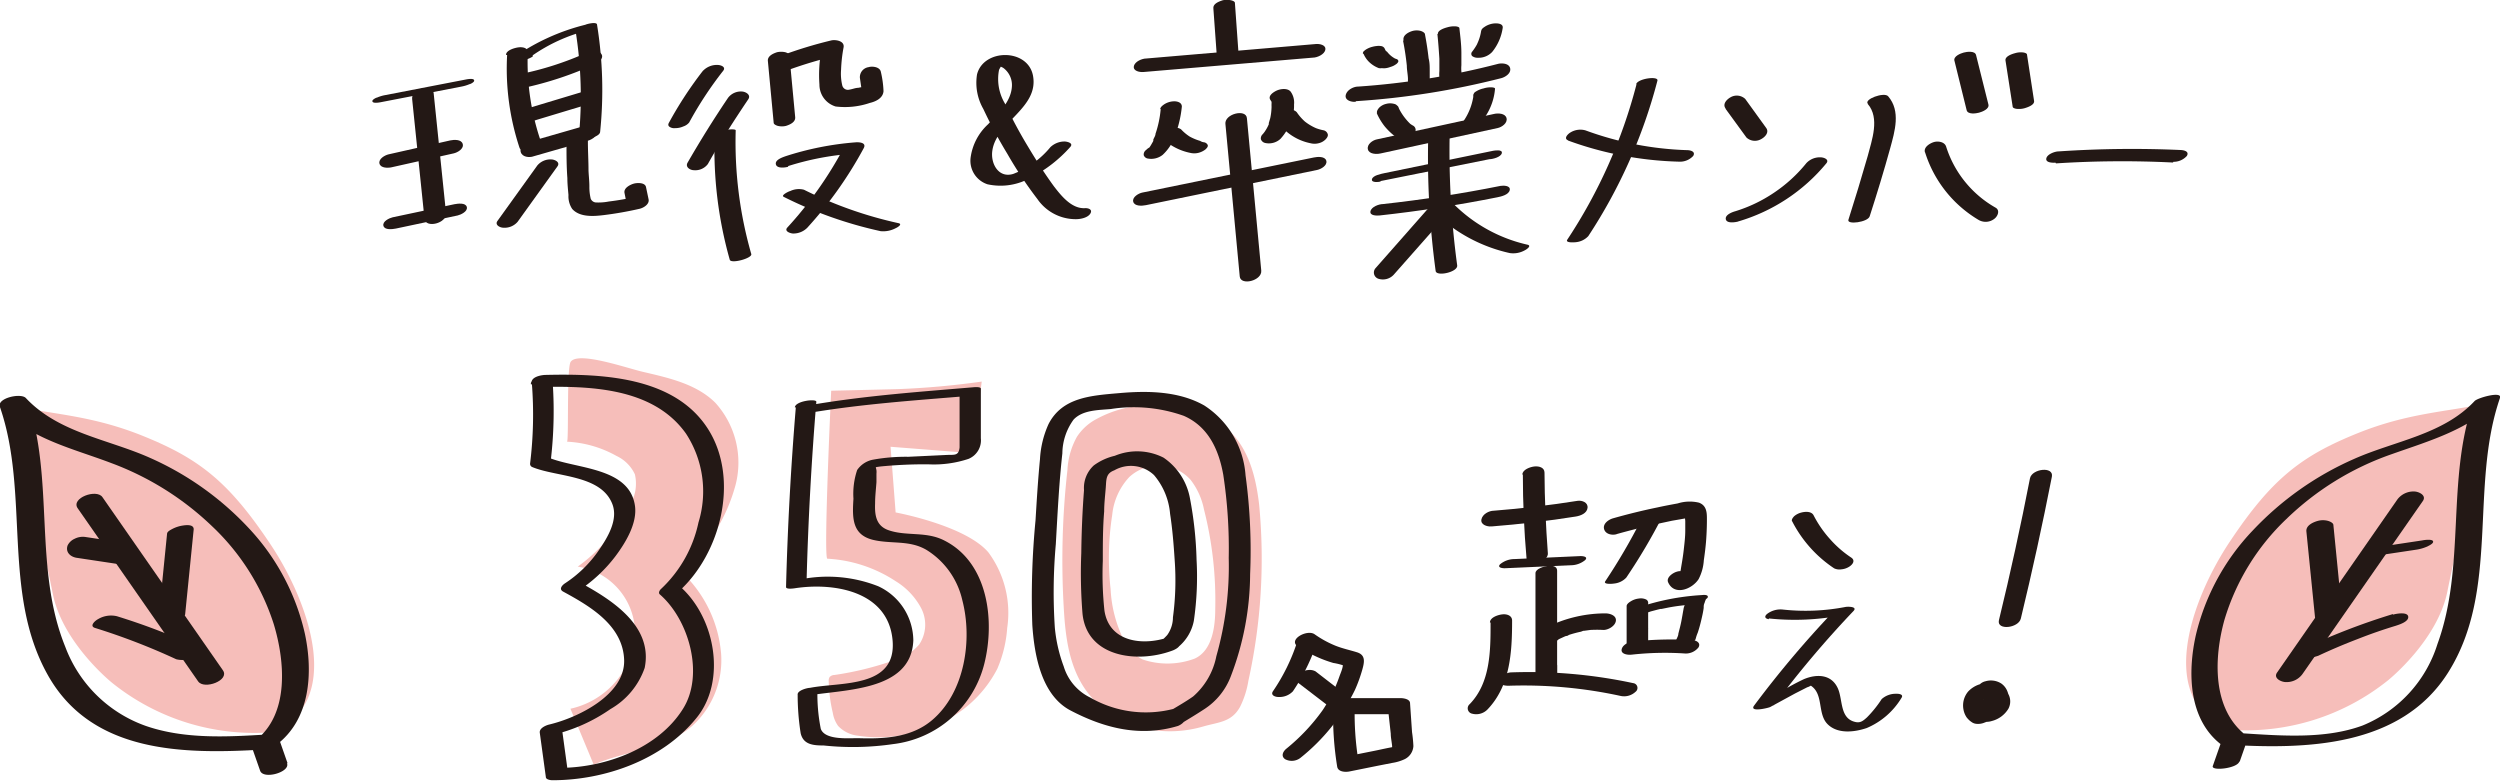 <svg id="レイヤー_1" data-name="レイヤー 1" xmlns="http://www.w3.org/2000/svg" viewBox="0 0 202.12 63.16"><defs><style>.cls-1{fill:#f6beba;}.cls-2{fill:#231815;}</style></defs><path class="cls-1" d="M9.07,55.21s-4-3.2-4.8-7.2c-1.08-5.4-2.36-9.66-2.88-15.14,3,.64,6.08.74,10.08,2.34,4.61,1.85,7,3.7,10.4,8.8,3.2,4.8,6,12.91,0,15.2A18.36,18.36,0,0,1,9.07,55.21Z"/><path class="cls-2" d="M23.24,61.68l-.7-2c-.12-.36-.65-.32-.94-.3-3.24.2-6.69.39-9.81-.69A10.79,10.79,0,0,1,5.28,52.3c-2.6-6.4-.84-13.56-3.08-20L.1,33C2.47,35.51,5.88,36.25,9,37.44a23.62,23.62,0,0,1,8.13,5.09,18.73,18.73,0,0,1,5,7.92c.91,3,1.3,7.34-1.54,9.46-.4.29-.18.63.2.74a1.9,1.9,0,0,0,1.53-.41c2.78-2.07,3-5.86,2.33-9a18.37,18.37,0,0,0-4.51-8.51A24.4,24.4,0,0,0,12.09,37c-3.37-1.5-7.35-2-10-4.82-.4-.43-2.35,0-2.1.71,2.43,7,.14,15.06,3.89,21.71,3.57,6.33,11,6.38,17.39,6l-.94-.29.7,2c.26.74,2.42.12,2.18-.58Z"/><path class="cls-2" d="M6.28,41.09l9.74,14c.48.69,2.58-.08,2-.9l-9.74-14c-.48-.69-2.57.08-2,.9Z"/><path class="cls-2" d="M13.51,43.12,12.82,50c0,.42.63.35.89.3a3,3,0,0,0,.83-.26c.13-.07.42-.22.43-.38l.69-6.87c0-.42-.63-.34-.89-.3a2.69,2.69,0,0,0-.83.27c-.13.07-.42.21-.43.38Z"/><path class="cls-2" d="M7.69,50.77a53.19,53.19,0,0,1,6.56,2.53,2,2,0,0,0,1.53-.24c.28-.15.68-.51.23-.72a51.58,51.58,0,0,0-6.56-2.52,2.05,2.05,0,0,0-1.53.24c-.23.12-.73.56-.23.71Z"/><path class="cls-2" d="M6.15,45.09l3.45.52a1.5,1.5,0,0,0,.86-.15,1.15,1.15,0,0,0,.56-.53c.19-.52-.19-.9-.68-1l-3.46-.52a1.47,1.47,0,0,0-.85.15,1.15,1.15,0,0,0-.56.53c-.19.52.18.9.68,1Z"/><path class="cls-1" d="M193.07,55s4-3.2,4.8-7.2c1.08-5.4,2.37-9.66,2.89-15.14-3,.64-6.09.74-10.09,2.34-4.61,1.85-7,3.7-10.4,8.8-3.2,4.8-6,12.91,0,15.2A18.36,18.36,0,0,0,193.07,55Z"/><path class="cls-2" d="M181.07,61.59l.7-2L180,60.2c6.4.4,14.12.23,17.94-5.85,4.18-6.65,1.7-15,4.18-22.18.2-.58-1.84,0-2.06.26-2.54,2.72-6.48,3.22-9.75,4.68a25.05,25.05,0,0,0-8.18,5.78,18.36,18.36,0,0,0-4.6,8.46c-.67,3-.62,6.86,2.12,8.9.49.36,2.38-.5,2-.75-2.84-2.12-2.66-6.32-1.81-9.38a18.57,18.57,0,0,1,5-8.15,23.15,23.15,0,0,1,8.52-5.25c3.07-1.09,6.35-2,8.65-4.44l-2.06.26c-2.18,6.31-.59,13.23-2.88,19.51A10.5,10.5,0,0,1,191,58.66c-3,1.1-6.47.83-9.63.63-.42,0-1.6.14-1.77.64l-.7,2c-.15.43,2,.2,2.15-.37Z"/><path class="cls-2" d="M193.83,40.37l-9.73,14c-.31.44.26.73.62.77a1.59,1.59,0,0,0,1.42-.63l9.74-14c.31-.44-.26-.73-.62-.77a1.63,1.63,0,0,0-1.43.63Z"/><path class="cls-2" d="M186.47,43l.69,6.87c0,.18.29.3.43.34a1.75,1.75,0,0,0,.82,0c.4-.12,1-.39.92-.89l-.68-6.87c0-.18-.3-.3-.44-.34a1.59,1.59,0,0,0-.81,0c-.4.11-1,.38-.93.88Z"/><path class="cls-2" d="M193.45,49.65a54.39,54.39,0,0,0-6.84,2.61c-.22.1-.93.43-.61.76s1.12.1,1.42,0q1.56-.73,3.18-1.35c1.09-.43,2.08-.77,3.1-1.08.27-.09,1.06-.33,1-.74s-1-.23-1.21-.16Z"/><path class="cls-2" d="M195.84,43.69l-3.46.52a3.6,3.6,0,0,0-.83.25c-.11.06-.38.18-.45.32-.14.34.78.18.86.17l3.46-.52a3.6,3.6,0,0,0,.83-.25c.11-.06.38-.18.45-.32.14-.34-.79-.19-.86-.17Z"/><path class="cls-1" d="M66.89,45.17A11.13,11.13,0,0,1,72.43,47a5.65,5.65,0,0,1,2.06,2.2,2.89,2.89,0,0,1-.17,2.9,4.09,4.09,0,0,1-2,1.27,25.29,25.29,0,0,1-4.85,1.2.56.56,0,0,0-.39.16.54.54,0,0,0-.08.35,12.12,12.12,0,0,0,.33,2.55,2.48,2.48,0,0,0,.43,1.06,2.58,2.58,0,0,0,1.61.79,10.91,10.91,0,0,0,5.84-.7,9.7,9.7,0,0,0,5.42-4.71,10.1,10.1,0,0,0,.8-3.3,8.24,8.24,0,0,0-1.52-6.11c-1.86-2.19-7.5-3.23-7.5-3.23L72,36.12l6.11.48.43-.16a2.06,2.06,0,0,0,.16-.45l.67-5.14h0a66.37,66.37,0,0,1-6.78.61l-5.39.13S66.56,45.15,66.89,45.17Z"/><path class="cls-1" d="M101.8,40.81c-.26-2.24-.84-4.61-2.59-6.14a8.71,8.71,0,0,0-5-1.84A9.21,9.21,0,0,0,88.43,34a4.26,4.26,0,0,0-1.36,1.31A6.15,6.15,0,0,0,86.3,38,65.34,65.34,0,0,0,86,49.08c.13,2.4.43,4.91,1.9,6.87a8,8,0,0,0,4.87,3,9.61,9.61,0,0,0,4.49-.21c1.27-.37,2.31-.34,3-1.6h0a7.36,7.36,0,0,0,.67-2.1A45.87,45.87,0,0,0,101.8,40.81Zm-3.55,8.44c0,1.3-.2,3.34-1.67,4a6.28,6.28,0,0,1-4.19.07,3.46,3.46,0,0,1-1.49-1.49,10.41,10.41,0,0,1-1.11-4.2,22.81,22.81,0,0,1,.13-6,5.23,5.23,0,0,1,1.38-3.06,3.46,3.46,0,0,1,2.54-.92,3.42,3.42,0,0,1,2.43,1.16,5.72,5.72,0,0,1,1.07,2.38A29.82,29.82,0,0,1,98.25,49.25Z"/><path class="cls-1" d="M45.84,35.71a9.07,9.07,0,0,1,4,1.15,3.08,3.08,0,0,1,1.49,1.49,3.32,3.32,0,0,1-.39,2.46,13.53,13.53,0,0,1-4.23,5,5.47,5.47,0,0,1,4.62,5.81,6.71,6.71,0,0,1-5.21,5.68L48,61.82c2.67-1.15,5.85-1.27,8-3.16a7.18,7.18,0,0,0,2.3-5.81A10.17,10.17,0,0,0,55.83,47a1.36,1.36,0,0,1-.35-.6c-.08-.4.22-.76.5-1.07a14,14,0,0,0,3.49-6.13,7.2,7.2,0,0,0-1.64-6.64c-1.52-1.51-3.73-2-5.82-2.49h0c-1.25-.28-5.26-1.7-5.87-.82C45.8,29.73,46,35.71,45.84,35.71Z"/><path class="cls-2" d="M30.8,8.26,37.31,7a3.13,3.13,0,0,0,.66-.2c.07,0,.34-.15.36-.25.07-.27-.58-.14-.68-.12L31.14,7.69a3,3,0,0,0-.66.2c-.07,0-.34.15-.37.25-.06.27.59.14.69.12Z"/><path class="cls-2" d="M33.32,8l1,9.69c.08.79,1.83.37,1.74-.47l-1-9.69c-.08-.8-1.83-.37-1.74.47Z"/><path class="cls-2" d="M31.68,13.52l5-1.12c.31-.07.84-.37.73-.76s-.71-.35-1-.29l-5,1.13c-.3.07-.83.37-.73.75s.72.36,1,.29Z"/><path class="cls-2" d="M32,18.48l5-1.06c.26-.06.84-.33.74-.69s-.73-.27-1-.22l-5,1.06c-.26.06-.84.33-.74.69s.73.27,1,.22Z"/><path class="cls-2" d="M41,4.44A20.37,20.37,0,0,0,42,11.94c.22.63,2,.14,1.74-.47a19.77,19.77,0,0,1-1.07-7.24c0-.39-.46-.44-.76-.4s-1,.23-1,.61Z"/><path class="cls-2" d="M43.07,4.47a13.64,13.64,0,0,1,4.4-2l-.94,0a33.48,33.48,0,0,1,.26,8.66c0,.23,1.68.06,1.73-.47a33.05,33.05,0,0,0-.25-8.66c0-.27-.84-.06-.94,0a17.24,17.24,0,0,0-5.6,2.51c-.27.18-.22.36.11.38a2.07,2.07,0,0,0,1.23-.32Z"/><path class="cls-2" d="M42.31,7.11a27.92,27.92,0,0,0,5.85-1.95c.28-.13.7-.49.44-.82s-.86-.23-1.17-.08A25.14,25.14,0,0,1,42,6c-.31.07-.83.38-.73.77s.71.36,1,.3Z"/><path class="cls-2" d="M42.79,9.87l4.8-1.45c.3-.09.83-.36.72-.76s-.71-.39-1-.3L42.5,8.81c-.3.09-.83.36-.72.76s.71.39,1,.3Z"/><path class="cls-2" d="M43.09,12.65l4.46-1.28c.34-.1.82-.41.71-.83s-.7-.46-1-.36l-4.45,1.28c-.34.1-.83.41-.71.83s.69.46,1,.36Z"/><path class="cls-2" d="M43.44,13.38l-3.22,4.48c-.24.33.21.55.48.55a1.38,1.38,0,0,0,1.15-.48l3.22-4.48c.24-.34-.21-.55-.49-.56a1.38,1.38,0,0,0-1.14.49Z"/><path class="cls-2" d="M56.84,5.71A31,31,0,0,0,54.1,9.89c-.07.12-.11.23,0,.34a.65.65,0,0,0,.47.13,1.59,1.59,0,0,0,.68-.14,1,1,0,0,0,.47-.32,29.85,29.85,0,0,1,2.75-4.18c.25-.32-.22-.47-.46-.47a1.55,1.55,0,0,0-1.16.46Z"/><path class="cls-2" d="M58.86,7.91q-1.72,2.55-3.27,5.24c-.2.35.18.6.5.61a1.27,1.27,0,0,0,1.14-.5c1-1.79,2.12-3.53,3.27-5.24.23-.35-.2-.6-.5-.62a1.3,1.3,0,0,0-1.14.51Z"/><path class="cls-2" d="M57.78,10.91A32.76,32.76,0,0,0,59,21c.1.35,1.83-.12,1.74-.46a32.82,32.82,0,0,1-1.26-10c0-.21-1.73,0-1.74.47Z"/><path class="cls-2" d="M62.08,4.92l.47,5c0,.14.23.23.34.26a1.43,1.43,0,0,0,.65,0c.32-.1.78-.3.75-.7l-.47-5c0-.14-.23-.23-.34-.26a1.59,1.59,0,0,0-.65,0c-.31.1-.78.3-.75.7Z"/><path class="cls-2" d="M63.71,13.43a22.45,22.45,0,0,1,5.19-1l-.69-.47a31.18,31.18,0,0,1-4.55,6.43c-.29.31.24.48.46.49a1.58,1.58,0,0,0,1.15-.47,32.17,32.17,0,0,0,4.56-6.43c.25-.46-.38-.5-.69-.47a24.39,24.39,0,0,0-5.66,1.13c-.24.09-.84.29-.75.65s.77.26,1,.19Z"/><path class="cls-2" d="M63.35,15.91a33.34,33.34,0,0,0,7.85,2.78,2.15,2.15,0,0,0,1.21-.24c.14-.06.6-.33.22-.41A32.76,32.76,0,0,1,65,15.34a1.62,1.62,0,0,0-1.12.11c-.07,0-.78.34-.52.46Z"/><path class="cls-2" d="M87.72,16.83c-1.08.06-1.92-1-2.5-1.75-.77-1.05-1.47-2.16-2.14-3.28a37.85,37.85,0,0,1-1.84-3.44,3.86,3.86,0,0,1-.47-2.71A2.13,2.13,0,0,1,81,5.27l-.28.07.11,0c.08.06.22.1.31.17A1.72,1.72,0,0,1,81.81,7c-.08,1.27-1.13,2.19-1.93,3.05a4.46,4.46,0,0,0-1.41,2.71,2,2,0,0,0,1.37,2.14,4.92,4.92,0,0,0,3.57-.58,11,11,0,0,0,3.12-2.44c.28-.31-.24-.43-.45-.44a1.65,1.65,0,0,0-1.16.46,7.23,7.23,0,0,1-3,2.16c-1.2.37-1.85-.85-1.69-1.89.34-2.33,3.8-3.45,3.28-6.08-.44-2.19-4-2.16-4.52-.07a4.25,4.25,0,0,0,.51,2.79,38.52,38.52,0,0,0,1.95,3.64,32.84,32.84,0,0,0,2.42,3.64A3.76,3.76,0,0,0,87,17.72c.35,0,.94-.11,1.15-.45s-.17-.46-.45-.44Z"/><path class="cls-2" d="M92.47,5.82l13.68-1.16c.33,0,.93-.25,1-.64s-.47-.49-.77-.46L92.67,4.73c-.33,0-.93.24-1,.63s.48.49.78.46Z"/><path class="cls-2" d="M92.63,16.59l13.86-2.85c.3-.06.84-.36.74-.74s-.72-.33-1-.27L92.35,15.57c-.29.06-.83.36-.73.74s.72.34,1,.28Z"/><path class="cls-2" d="M99.07,10l1.16,12.35c.07.77,1.81.35,1.74-.47L100.81,9.55c-.07-.77-1.81-.35-1.74.47Z"/><path class="cls-2" d="M109.63,8.18a63.8,63.8,0,0,0,11.74-1.86c.34-.09.82-.4.72-.81s-.71-.42-1-.34A61.27,61.27,0,0,1,109.8,7c-.37,0-.91.27-1,.69s.46.57.79.54Z"/><path class="cls-2" d="M111.6,12.41l9.49-2.06c.33-.07.81-.4.71-.8s-.7-.41-1-.34l-9.49,2.06c-.34.07-.81.4-.72.8s.71.41,1,.34Z"/><path class="cls-2" d="M111.61,14.64l8.81-1.77c.26,0,.93-.17,1-.49s-.58-.21-.7-.19L111.92,14c-.26.06-.93.18-1,.49s.57.22.7.19Z"/><path class="cls-2" d="M111.54,17.42c3.19-.35,6.37-.84,9.52-1.47.3-.06.92-.2,1-.58s-.52-.38-.75-.34c-3.14.63-6.32,1.12-9.51,1.47-.3,0-.92.21-1,.58s.52.36.74.34Z"/><path class="cls-2" d="M115.47,11a68.7,68.7,0,0,0,.6,10.91c.07.47,1.82.09,1.74-.46a68.76,68.76,0,0,1-.6-10.92c0-.4-1.73-.13-1.74.47Z"/><path class="cls-2" d="M115.74,16.54l-4.52,5.13a.53.53,0,0,0,.23.87,1.19,1.19,0,0,0,1.23-.33l4.53-5.13a.53.53,0,0,0-.24-.87,1.19,1.19,0,0,0-1.23.33Z"/><path class="cls-2" d="M115.94,17.15a12.68,12.68,0,0,0,6.12,3.31,1.9,1.9,0,0,0,1.21-.22c.15-.07.6-.38.21-.46a12.27,12.27,0,0,1-5.9-3.23c-.09-.09-.35-.07-.45-.06a2.24,2.24,0,0,0-.67.15c-.14.05-.74.28-.52.51Z"/><path class="cls-2" d="M126.74,11.35a28.2,28.2,0,0,0,9,1.72,1.45,1.45,0,0,0,1.15-.46c.21-.34-.18-.46-.46-.47a26.15,26.15,0,0,1-8.25-1.6,1.53,1.53,0,0,0-1.23.18c-.2.12-.56.49-.16.63Z"/><path class="cls-2" d="M132.31,6.81a41.65,41.65,0,0,1-5.6,12.57c-.18.28.63.21.7.2a1.57,1.57,0,0,0,1-.49A42.12,42.12,0,0,0,134,6.52c.1-.4-1.6-.17-1.72.29Z"/><path class="cls-2" d="M139.51,8.8l1.69,2.32a1,1,0,0,0,1.18.13c.31-.16.68-.54.41-.91L141.1,8a1,1,0,0,0-1.18-.14c-.31.17-.68.55-.41.91Z"/><path class="cls-2" d="M140.51,17.91a14.53,14.53,0,0,0,7.15-4.71c.26-.32-.23-.48-.47-.48a1.48,1.48,0,0,0-1.15.47,11.79,11.79,0,0,1-2.63,2.4,11.72,11.72,0,0,1-3.12,1.49c-.25.07-.84.29-.76.65s.77.24,1,.18Z"/><path class="cls-2" d="M151,8.4c1,1.15.33,2.94,0,4.22q-.74,2.58-1.56,5.15c-.14.42,1.57.2,1.72-.28.59-1.83,1.15-3.66,1.66-5.51.37-1.36.87-3-.17-4.2-.32-.36-2,.25-1.63.62Z"/><path class="cls-2" d="M155.64,12.32A9.73,9.73,0,0,0,160,17.8a1.14,1.14,0,0,0,1.24-.11c.27-.2.48-.68.1-.9a8.69,8.69,0,0,1-4-4.94c-.13-.4-.68-.46-1-.36s-.84.41-.71.83Z"/><path class="cls-2" d="M158,4.86l1,4.05c.09.36.74.27,1,.2s.85-.3.76-.66l-1-4c-.09-.36-.74-.27-1-.2s-.84.3-.75.66Z"/><path class="cls-2" d="M162.14,4.89l.58,3.73c0,.12.23.17.32.18a1.72,1.72,0,0,0,.64-.05c.23-.07.83-.26.77-.6l-.57-3.73c0-.12-.23-.17-.32-.18a1.6,1.6,0,0,0-.65.06c-.23.06-.82.25-.77.59Z"/><path class="cls-2" d="M43,31a32.34,32.34,0,0,1-.14,6.45.28.28,0,0,0,.17.31c2,.83,5.56.61,6.48,3,.48,1.26-.38,2.68-1.07,3.69a9.89,9.89,0,0,1-2.76,2.71c-.23.15-.52.47-.15.67,2.17,1.18,4.84,2.73,4.93,5.53s-3.71,4.66-6.07,5.22c-.28.07-.8.3-.75.66l.49,3.58c0,.21.38.26.53.26,4.21,0,8.88-1.63,11.62-5,2.49-3,1.56-8.18-1.34-10.7l-.11.48c3.45-3.07,5-9.16,2.39-13.21-2.72-4.22-8.57-4.44-13.07-4.34-.32,0-1,.11-1.15.47s.12.52.47.51c4.14-.09,9.33,0,12,3.78a8.54,8.54,0,0,1,1,7.17,10.29,10.29,0,0,1-3,5.35c-.12.1-.28.33-.12.47,2.36,2.05,3.61,6.5,1.86,9.26-2,3.19-6.23,4.72-9.84,4.76l.53.26-.49-3.59-.76.67a13.61,13.61,0,0,0,4.7-2.09A6.16,6.16,0,0,0,52.12,54c.7-3.41-2.7-5.53-5.22-6.9l-.15.67a12,12,0,0,0,3-2.79c.81-1.08,1.77-2.64,1.59-4.05-.42-3.18-4.77-3-7-3.94l.18.31a34.1,34.1,0,0,0,.14-6.7c0-.55-1.79-.19-1.74.47Z"/><path class="cls-2" d="M94.92,57.3a9,9,0,0,1-6.77-.9A4.13,4.13,0,0,1,86,53.88a12.21,12.21,0,0,1-.72-3.15A43.73,43.73,0,0,1,85.36,44c.14-2.45.26-4.92.53-7.35a4.71,4.71,0,0,1,.91-2.73c.74-.78,2-.76,3-.85a12.08,12.08,0,0,1,5.91.55c2,.88,2.83,2.76,3.19,4.77a39.73,39.73,0,0,1,.44,6.72,26.62,26.62,0,0,1-1,7.94,5.78,5.78,0,0,1-1.88,3.26c-.57.4-1.18.75-1.78,1.11-1,.61-.09,1.62.79,1.09.63-.38,1.26-.76,1.87-1.16a5.47,5.47,0,0,0,2.19-2.73,23.33,23.33,0,0,0,1.54-8.19,45.15,45.15,0,0,0-.37-8,7.34,7.34,0,0,0-3.34-5.65c-2.05-1.16-4.55-1.2-6.84-1s-4.62.33-5.74,2.49a7.86,7.86,0,0,0-.7,2.86c-.16,1.64-.26,3.29-.36,4.94a64.49,64.49,0,0,0-.26,8.45c.16,2.43.73,5.67,3.07,6.91,2.76,1.45,5.65,2.18,8.71,1.26C96.32,58.24,96,57,94.92,57.3Z"/><path class="cls-2" d="M94.41,51.54c-2.07.69-4.75.35-5.12-2.19a27.54,27.54,0,0,1-.13-4c0-1.35,0-2.7.11-4,0-.64.08-1.29.13-1.94s0-1.13.68-1.38a2.71,2.71,0,0,1,3.22.38,5.54,5.54,0,0,1,1.3,3.14c.19,1.23.29,2.49.37,3.73a22.42,22.42,0,0,1-.14,4.63,2.46,2.46,0,0,1-.46,1.43c-.17.19-.36.36-.53.54a.43.43,0,0,0,.2.75,1.3,1.3,0,0,0,1.23-.33,3.63,3.63,0,0,0,1.25-2.11,24.62,24.62,0,0,0,.22-4.93,30.35,30.35,0,0,0-.54-5A5.07,5.07,0,0,0,94.07,37a4.71,4.71,0,0,0-3.94-.15,4.62,4.62,0,0,0-1.7.78,2.47,2.47,0,0,0-.79,2c-.13,1.69-.2,3.39-.22,5.08a40.37,40.37,0,0,0,.1,4.92c.37,3.51,4.41,4,7.18,3,.3-.1.83-.35.72-.76S94.7,51.45,94.41,51.54Z"/><path class="cls-2" d="M105,55.24l2.39,1.83a.9.9,0,0,0,.58.12,1.32,1.32,0,0,0,.66-.24.68.68,0,0,0,.31-.43.43.43,0,0,0-.2-.4l-2.38-1.84a1,1,0,0,0-.59-.11,1.29,1.29,0,0,0-.65.24.69.69,0,0,0-.32.43.46.46,0,0,0,.2.4Z"/><path class="cls-2" d="M107.79,57.13a25.46,25.46,0,0,0,.32,4.86c.08.45.73.44,1,.38l2.28-.46,1.17-.23a3.63,3.63,0,0,0,1-.3,1.26,1.26,0,0,0,.71-1.06,10.8,10.8,0,0,0-.11-1.13L114,56.86c0-.35-.54-.42-.8-.42l-4.41,0a1,1,0,0,0-1,.71c0,.46.46.59.81.59l4.41,0-.79-.42.22,2c0,.32.08.65.11,1,0,.06,0,.27,0,.27s.22-.21.23-.22.15,0,0,0c-.63.1-1.27.26-1.9.38l-2.05.41,1,.38a23.64,23.64,0,0,1-.3-4.52c0-.43-.43-.63-.81-.59s-.94.27-.95.71Z"/><path class="cls-2" d="M121.7,45.94l5.3-.24a1.85,1.85,0,0,0,1.16-.42c.27-.29-.24-.33-.42-.32l-5.3.24a1.82,1.82,0,0,0-1.16.42c-.27.29.24.33.42.32Z"/><path class="cls-2" d="M124.14,46.34v8.49c0,.38.45.42.76.38s1-.23,1-.6V53.8c0-.39-.45-.42-.75-.39s-1,.23-1,.6v.82l1.74-.22V46.13c0-.38-.45-.42-.75-.38s-1,.23-1,.59Z"/><path class="cls-2" d="M126,51.69l.48-.22.17-.07c-.11.05.15,0,.17-.06a9.1,9.1,0,0,1,1-.27L128,51h.06l.52-.07a9.51,9.51,0,0,1,1.06,0c.38,0,.94-.31,1-.73s-.44-.6-.82-.61a10.65,10.65,0,0,0-4.64,1.06c-.31.15-.67.59-.4.94a1,1,0,0,0,1.19.15Z"/><path class="cls-2" d="M122,55.44a36.8,36.8,0,0,1,9,.82,1.35,1.35,0,0,0,1.23-.33.39.39,0,0,0-.19-.7,40.16,40.16,0,0,0-9.84-.87c-.34,0-.92.25-1,.63s.49.46.77.45Z"/><path class="cls-2" d="M130.74,43.17c1-.28,2-.53,2.95-.75l1.49-.32.75-.13.38-.07a.89.89,0,0,0,.17,0s-.19-.12-.23-.08,0,.25,0,.3l0,.77c0,.52-.06,1-.12,1.54s-.14,1-.23,1.53a1.36,1.36,0,0,1-.09.37l-.07.1s0,0,0,0,0,0,0,0a.74.74,0,0,1,.83.19.83.83,0,0,0-1-.4c-.3.08-.89.46-.7.87.51,1.11,1.94.54,2.46-.27a3.79,3.79,0,0,0,.42-1.52c.08-.55.15-1.1.19-1.65S138,42.52,138,42s0-1.12-.64-1.36a3.24,3.24,0,0,0-1.72.06c-.54.1-1.08.2-1.62.32-1.22.25-2.43.55-3.63.89-.36.11-.82.44-.7.87s.68.51,1,.41Z"/><path class="cls-2" d="M131.51,49v3.15a.32.32,0,0,0,.18.33,1.15,1.15,0,0,0,.58.07,1.68,1.68,0,0,0,.66-.23c.11-.08.32-.22.32-.38V50.85a.31.31,0,0,0-.18-.33,1,1,0,0,0-.57-.06,1.52,1.52,0,0,0-.66.22c-.12.08-.33.22-.33.38v1.09a.32.32,0,0,0,.18.33,1.15,1.15,0,0,0,.58.07,1.68,1.68,0,0,0,.66-.23c.11-.08.32-.22.32-.38V48.79a.31.31,0,0,0-.18-.33,1,1,0,0,0-.57-.07,1.53,1.53,0,0,0-.66.23c-.12.07-.33.22-.33.38Z"/><path class="cls-2" d="M144.89,42.14a10.07,10.07,0,0,0,3.4,3.81,1,1,0,0,0,.58.08,1.41,1.41,0,0,0,.66-.23c.27-.18.48-.49.14-.72a8.64,8.64,0,0,1-1.73-1.51,9,9,0,0,1-1.31-1.9c-.17-.34-.66-.32-1-.23a1.4,1.4,0,0,0-.58.3c-.08.09-.23.26-.17.4Z"/><path class="cls-2" d="M143,50a20.07,20.07,0,0,0,5.89-.25l-.64-.33a83.3,83.3,0,0,0-6.43,7.62c-.43.57,1.12.21,1.3.12l2-1.09,1-.51c.06,0,.44-.19.47-.26-.38,0-.49,0-.31.07a.51.51,0,0,1,.16.09c1,.7.49,2.25,1.31,3.08s2.2.65,3.17.32a6,6,0,0,0,2.8-2.42c.22-.31-.2-.36-.43-.35a1.69,1.69,0,0,0-1.16.43A9.2,9.2,0,0,1,150.94,58c-.3.27-.53.47-.94.37-1.27-.28-1-1.79-1.41-2.71-.51-1.14-1.67-1.19-2.73-.76a18,18,0,0,0-1.84,1l-1.9,1,1.3.12a83.55,83.55,0,0,1,6.43-7.62c.36-.38-.49-.36-.64-.33a17,17,0,0,1-5.08.21,1.79,1.79,0,0,0-1.23.33c-.27.2-.24.41.12.45Z"/><path class="cls-2" d="M164.12,38.67q-1.12,5.76-2.51,11.47c-.2.85,1.58.65,1.77-.13q1.38-5.7,2.51-11.47c.17-.86-1.61-.65-1.77.13Z"/><path class="cls-2" d="M161.79,56.44a1.49,1.49,0,0,1-.2-.31l.08.16a1.69,1.69,0,0,1-.13-.49l0,.18a1.14,1.14,0,0,1,0-.37l-.72.69.08,0-.24,0h0l-.2,0,.12,0-.17-.09.15.11-.13-.13a1.51,1.51,0,0,1,.18.26l-.08-.16a1.06,1.06,0,0,1,.09.35v-.18a.92.92,0,0,1,0,.28l.05-.18a.8.8,0,0,1-.11.25l.1-.16a2.11,2.11,0,0,1-.19.23l.15-.15a1.54,1.54,0,0,1-.32.25l.2-.12a5.3,5.3,0,0,1-.8.38l1.06,0a.86.86,0,0,1-.18-.14l.13.12a1,1,0,0,1-.19-.26l.08.16a1.19,1.19,0,0,1-.11-.42v.18a1.07,1.07,0,0,1,0-.4l-.05.17a.83.83,0,0,1,.12-.27l-.1.16a1.1,1.1,0,0,1,.14-.18l-.15.15.14-.11-.19.12.15-.08-.22.08.19,0-.24,0a.89.89,0,0,1,.23,0h-.23a1.17,1.17,0,0,1,.26,0l-.21-.06a1.19,1.19,0,0,1,.26.11l-.17-.1a1.35,1.35,0,0,1,.27.2l-.13-.13a1,1,0,0,1,.19.26l-.08-.16a.69.69,0,0,1,.08.28V56.8a1,1,0,0,1,0,.24l0-.18a.88.88,0,0,1-.1.22l.1-.16a.9.9,0,0,1-.15.19l.15-.14a1,1,0,0,1-.2.15l.19-.12-.2.1.23-.08-.17,0,.24,0a.43.43,0,0,1-.16,0h.11l.2,0-.13,0,.17.09L161,57l.13.12A.4.4,0,0,1,161,57a.78.78,0,0,0-.5-.27,1.15,1.15,0,0,0-.68.12c-.35.18-.64.55-.4.94a1.48,1.48,0,0,0,1.62.5,2.2,2.2,0,0,0,1.34-1A1.25,1.25,0,0,0,162.3,56a1.84,1.84,0,0,0-1.33-.76,2.18,2.18,0,0,0-1.85.67,1.75,1.75,0,0,0-.38,1.44A1.65,1.65,0,0,0,159,58a1.92,1.92,0,0,0,.28.29l.11.08a.78.78,0,0,0,.39.15,1.36,1.36,0,0,0,.69-.11,4,4,0,0,0,1.3-.74,2.5,2.5,0,0,0,.39-.47,1.77,1.77,0,0,0,.21-.51,1.28,1.28,0,0,0-.06-.75,1.39,1.39,0,0,0-.51-.68,1.56,1.56,0,0,0-1.28-.18.94.94,0,0,0-.71.69,1.88,1.88,0,0,0,.39,1.5,1,1,0,0,0,1.19.16.88.88,0,0,0,.44-.43.51.51,0,0,0,0-.51Z"/><path class="cls-2" d="M93.84,8.82a8.5,8.5,0,0,1-.42,2c0,.15-.11.3-.17.45s0,.08,0,0l0,.1a1.14,1.14,0,0,1-.1.19,3.48,3.48,0,0,1-.22.36h0L92.8,12l-.17.15a.44.44,0,0,0-.16.4.42.42,0,0,0,.34.27A1.49,1.49,0,0,0,94,12.52a3.85,3.85,0,0,0,1.08-1.78,9.15,9.15,0,0,0,.47-2.12c0-.39-.48-.46-.77-.42a1.54,1.54,0,0,0-.65.23c-.13.09-.31.22-.33.39Z"/><path class="cls-2" d="M93.87,11.08a4.57,4.57,0,0,0,2.36,1.28,1.42,1.42,0,0,0,.65,0,1.56,1.56,0,0,0,.58-.28c.09-.09.23-.22.18-.36a.4.4,0,0,0-.33-.22l-.3-.07.16,0A4.21,4.21,0,0,1,96.11,11l.12.07a3.59,3.59,0,0,1-.74-.61.72.72,0,0,0-.47-.13,1.76,1.76,0,0,0-.68.14,1.1,1.1,0,0,0-.47.32.27.27,0,0,0,0,.34Z"/><path class="cls-2" d="M102.74,8.14l.06.08h0a1.05,1.05,0,0,1,0,.19c0,.06,0,.13,0,.19s0,.07,0,0a.34.34,0,0,1,0,.1,4.6,4.6,0,0,1-.1.84l-.12.41c0-.13,0,.07,0,.1l-.09.19a3.35,3.35,0,0,1-.21.36,1.09,1.09,0,0,1-.13.17c.12-.13,0,0-.05.07a.46.46,0,0,0-.16.42.48.48,0,0,0,.35.3,1.38,1.38,0,0,0,1.23-.33,4.31,4.31,0,0,0,1-1.87,3.14,3.14,0,0,0,.1-.91,1.5,1.5,0,0,0-.28-1.05c-.26-.3-.84-.22-1.16-.06s-.71.46-.44.78Z"/><path class="cls-2" d="M103.25,9.79a4.29,4.29,0,0,0,2.7,1.79,1.34,1.34,0,0,0,.66,0,1.16,1.16,0,0,0,.57-.32c.1-.11.22-.27.16-.43a.45.45,0,0,0-.35-.3,3.53,3.53,0,0,1-.72-.22l.17.07a4.15,4.15,0,0,1-1-.6l.12.1a4,4,0,0,1-.72-.81.67.67,0,0,0-.48-.2,1.42,1.42,0,0,0-.68.12c-.3.15-.67.45-.44.81Z"/><path class="cls-2" d="M98.1.7l.3,4.14c0,.14.24.21.33.22a1.58,1.58,0,0,0,.65,0c.28-.08.79-.27.76-.64L99.84.24c0-.14-.24-.2-.33-.22a1.59,1.59,0,0,0-.65,0c-.28.09-.79.27-.76.64Z"/><path class="cls-2" d="M111.3,9.13a4.94,4.94,0,0,0,.66,1.1,5.24,5.24,0,0,0,.94.88,1,1,0,0,0,.58.11,1.43,1.43,0,0,0,.66-.24.68.68,0,0,0,.31-.43.4.4,0,0,0-.2-.39A1.71,1.71,0,0,1,114,10l.12.11a4.62,4.62,0,0,1-1-1.3l.07.13a1.63,1.63,0,0,1-.11-.23.3.3,0,0,0-.13-.18.41.41,0,0,0-.23-.13,1.23,1.23,0,0,0-.66,0,1.16,1.16,0,0,0-.57.32c-.09.11-.22.29-.15.45Z"/><path class="cls-2" d="M119.11,7.62c0,.1,0,.2,0,.3V7.84a4.78,4.78,0,0,1-.74,1.88c-.07.1.07.16.14.18a1.46,1.46,0,0,0,.55,0,2.83,2.83,0,0,0,.66-.21.88.88,0,0,0,.36-.26,4.73,4.73,0,0,0,.79-2.26c0-.1-.27-.11-.3-.11a1.92,1.92,0,0,0-.63.09,1.84,1.84,0,0,0-.6.24c-.1.06-.19.12-.2.25Z"/><path class="cls-2" d="M113.44,3.32c.13.66.23,1.32.3,2,0,.32.07.64.09,1l0,.52a.68.68,0,0,0,.11.5c.33.39,1,.16,1.36,0h0a.75.75,0,0,0,.32-.42v0c0-.33-.27-.44-.56-.47h0a1.21,1.21,0,0,0-1.14.5c-.19.38.16.58.5.61h0L113.92,7V7l.31-.41h0l1.36,0c0,.14.05.16,0,0a1.09,1.09,0,0,1,0-.18c0-.09,0-.17,0-.26l0-.44c0-.33,0-.65-.09-1-.07-.64-.17-1.28-.29-1.91,0-.16-.22-.26-.35-.3a1.3,1.3,0,0,0-.65,0c-.32.09-.81.34-.74.74Z"/><path class="cls-2" d="M116.21,2.75c.07.67.12,1.35.16,2,0,.34,0,.68,0,1a2.83,2.83,0,0,0,.09,1c.12.29.75.14,1,.08a1.93,1.93,0,0,0,.59-.26c.07,0,.24-.17.19-.29a2.83,2.83,0,0,1-.09-1c0-.34,0-.68,0-1,0-.68-.09-1.35-.16-2,0-.11-.25-.15-.32-.15a1.91,1.91,0,0,0-.63.07c-.22.06-.82.23-.79.55Z"/><path class="cls-2" d="M110.24,4.35a2,2,0,0,0,.49.7,2.3,2.3,0,0,0,.75.46,1,1,0,0,0,.25,0,1.1,1.1,0,0,0,.31,0,1.5,1.5,0,0,0,.35-.09,1.66,1.66,0,0,0,.31-.12l.16-.1a.55.55,0,0,0,.19-.21V4.91a.21.21,0,0,0-.16-.14.88.88,0,0,1-.2-.09l.11.06a2,2,0,0,1-.71-.63l0,.08a2.19,2.19,0,0,1-.16-.3.4.4,0,0,0-.32-.17,1,1,0,0,0-.3,0,1.86,1.86,0,0,0-.34.06,1.74,1.74,0,0,0-.59.26l-.12.1a.23.23,0,0,0-.07.2Z"/><path class="cls-2" d="M119.75,2.48a3.65,3.65,0,0,1-.35,1.12l.07-.12a4.64,4.64,0,0,1-.45.7.26.26,0,0,0,0,.35.72.72,0,0,0,.47.14,1.5,1.5,0,0,0,1.15-.47,4,4,0,0,0,.85-1.94c.06-.38-.49-.39-.74-.36a1.68,1.68,0,0,0-.66.23c-.12.08-.31.19-.33.35Z"/><path class="cls-2" d="M45.8,11.52c0,1,0,1.92.07,2.88,0,.46.05.92.09,1.37a1.82,1.82,0,0,0,.3,1.12c.61.69,1.74.6,2.56.5a28.66,28.66,0,0,0,2.89-.51c.31-.07.8-.36.73-.75l-.21-1c-.07-.39-.73-.36-1-.28s-.82.34-.74.75l.21,1.05.73-.75a19.82,19.82,0,0,1-2.2.39,4.4,4.4,0,0,1-1,.08.49.49,0,0,1-.47-.3,4,4,0,0,1-.11-1c0-.42-.05-.84-.07-1.26,0-.8-.05-1.59-.05-2.38,0-.41-.43-.52-.77-.48s-1,.25-1,.65Z"/><path class="cls-2" d="M63.51,5.74a33.7,33.7,0,0,1,4-1.21L66.42,4a10.83,10.83,0,0,0-.17,2.84,1.84,1.84,0,0,0,1.31,1.77,6.24,6.24,0,0,0,2.77-.29c.47-.11,1.06-.38,1.1-.95a8,8,0,0,0-.21-1.54c-.07-.44-.72-.49-1-.4a.82.82,0,0,0-.7.86l.1.7a1.86,1.86,0,0,1,.06.61l.15-.34-.06.06L70.07,7c.17-.08-.17,0-.21,0l-.47.1c-.23,0-.47.11-.69.14a.47.47,0,0,1-.61-.36A4.1,4.1,0,0,1,68,5.62a12,12,0,0,1,.2-1.78c.11-.56-.7-.65-1-.57a34.33,34.33,0,0,0-4,1.22c-.35.13-.82.41-.7.86s.69.52,1,.39Z"/><path class="cls-2" d="M166.22,13.21a82.94,82.94,0,0,1,9.46-.07l.69-1H176a1.41,1.41,0,0,0-1.15.47c-.21.34.18.46.46.47l.34,0a1.44,1.44,0,0,0,1.15-.47c.21-.35-.18-.46-.46-.48a88.38,88.38,0,0,0-9.9.11c-.3,0-.93.22-1,.57s.52.36.74.34Z"/><path class="cls-2" d="M123.12,38.37q0,3.42.3,6.81c0,.41.75.37,1,.3s.76-.35.72-.76c-.16-2.17-.26-4.34-.27-6.51,0-.41-.43-.53-.79-.5s-1,.26-1,.66Z"/><path class="cls-2" d="M104.92,52.25a11,11,0,0,0,1.88,1,9.94,9.94,0,0,0,1,.35,4.73,4.73,0,0,1,.95.25l-.2-.25c.09.27-.16.8-.25,1.06s-.23.63-.37.94a12,12,0,0,1-1,1.82A15.84,15.84,0,0,1,104,60.53c-.27.22-.46.6-.1.85a1.14,1.14,0,0,0,1.24-.11,16,16,0,0,0,4.4-5.48,12,12,0,0,0,.6-1.65c.17-.61.29-1.19-.45-1.41-.58-.18-1.16-.3-1.73-.53a8.43,8.43,0,0,1-1.69-.93c-.61-.4-2.15.44-1.35,1Z"/><path class="cls-2" d="M104.84,52a15.6,15.6,0,0,1-1.92,3.88c-.23.33.19.48.46.47a1.49,1.49,0,0,0,1.15-.46,16.32,16.32,0,0,0,2-4.12c.12-.36-.55-.37-.74-.34s-.87.2-1,.57Z"/><path class="cls-2" d="M120.51,50.33c0,2.27,0,4.86-1.69,6.6a.44.44,0,0,0,.2.77,1.27,1.27,0,0,0,1.23-.33c1.86-1.93,2-4.66,2-7.2,0-.41-.43-.54-.79-.5s-1,.25-1,.66Z"/><path class="cls-2" d="M120.61,42.56c2.27-.18,4.54-.44,6.79-.8.37-.06.9-.25.95-.7s-.46-.62-.8-.57c-2.25.36-4.51.62-6.78.8-.38,0-.91.27-1,.7s.46.6.8.57Z"/><path class="cls-2" d="M132.7,42A48.61,48.61,0,0,1,129.78,47c-.18.27.63.2.7.18a1.56,1.56,0,0,0,1-.48,46.74,46.74,0,0,0,2.91-4.92c.15-.29-.6-.2-.7-.18-.3.06-.85.17-1,.48Z"/><path class="cls-2" d="M133.07,49.51l.16,0h0l.24-.08.53-.14.25-.06.09,0,.54-.11a15,15,0,0,1,2-.24l-.29-.36a1,1,0,0,0-.48.72c-.06.32-.11.64-.18,1s-.15.64-.24,1c0,.16-.1.32-.16.47a2.29,2.29,0,0,0-.09.28c0,.06,0,.13,0,.19l.35-.26,0,0L137,51.6l0,0,0,.14v0l-1,.47h0a3,3,0,0,0,.67-.2c.08,0,.32-.15.35-.27.1-.28-.59-.18-.69-.16h0a3,3,0,0,0-.67.2c-.09.05-.33.15-.35.27s0,.12.05.19.42.05.55,0a3.55,3.55,0,0,0,.77-.22c.23-.11.38-.2.43-.44a3.12,3.12,0,0,1,.15-.43c.11-.33.2-.66.28-1s.15-.64.2-1c0-.13,0-.27.07-.4a1.72,1.72,0,0,1,.07-.21s.08-.12,0-.07c.09-.06.25-.16.18-.28s-.36-.09-.47-.08a19.5,19.5,0,0,0-5.13,1c-.12,0-.75.28-.52.48s.34.06.44,0a3.18,3.18,0,0,0,.68-.15Z"/><path class="cls-2" d="M131.9,52.93a24.45,24.45,0,0,1,4.28-.1,1.3,1.3,0,0,0,1.14-.49c.21-.37-.18-.57-.49-.59a28.61,28.61,0,0,0-4.72.11c-.34,0-.91.23-1,.63s.5.47.77.44Z"/><path class="cls-2" d="M64.34,32.94q-.6,7.25-.79,14.52c0,.21.64.11.71.1,3.18-.49,7.53.24,7.9,4.17S68,55.12,65.49,55.61c-.21,0-1.06.21-1,.57a19.91,19.91,0,0,0,.24,3.09c.21.93,1,1,1.86,1a22.41,22.41,0,0,0,5.61-.11,8.66,8.66,0,0,0,7.37-6.46c.89-3.5.33-8.21-3.22-10-1.45-.75-3-.34-4.44-.81-1.06-.33-1.2-1.19-1.16-2.19,0-.58.07-1.15.11-1.72,0-.23,0-.46,0-.68.06-.62-.28-.49.27-.58a36.68,36.68,0,0,1,3.93-.18,8.86,8.86,0,0,0,3.24-.44,1.62,1.62,0,0,0,1-1.67c0-1.34,0-2.68,0-4,0-.16-.42-.13-.49-.13-4.38.37-8.75.68-13.08,1.41-.21,0-1,.2-1,.48s.52.22.7.19c4.19-.71,8.42-1,12.65-1.35l-.5-.13,0,2.91c0,.45,0,.92,0,1.36-.07.69-.41.59-1,.61l-3.14.15a14.92,14.92,0,0,0-2.84.23A2,2,0,0,0,69.3,38,6.05,6.05,0,0,0,69,40.32c-.1,1.57-.12,2.94,1.64,3.34,1.46.33,2.89,0,4.25.79a6.45,6.45,0,0,1,2.91,4.07c.84,3.21.2,7.46-2.44,9.7-1.67,1.42-3.89,1.53-6,1.46-.82,0-2.66.16-3-.75a14.35,14.35,0,0,1-.27-3.22l-1,.57c2.9-.57,8.58-.28,8.75-4.5a4.87,4.87,0,0,0-2.83-4.38,11.13,11.13,0,0,0-6.51-.51l.71.1q.19-7.26.79-14.51c0-.26-1.7-.07-1.74.46Z"/></svg>